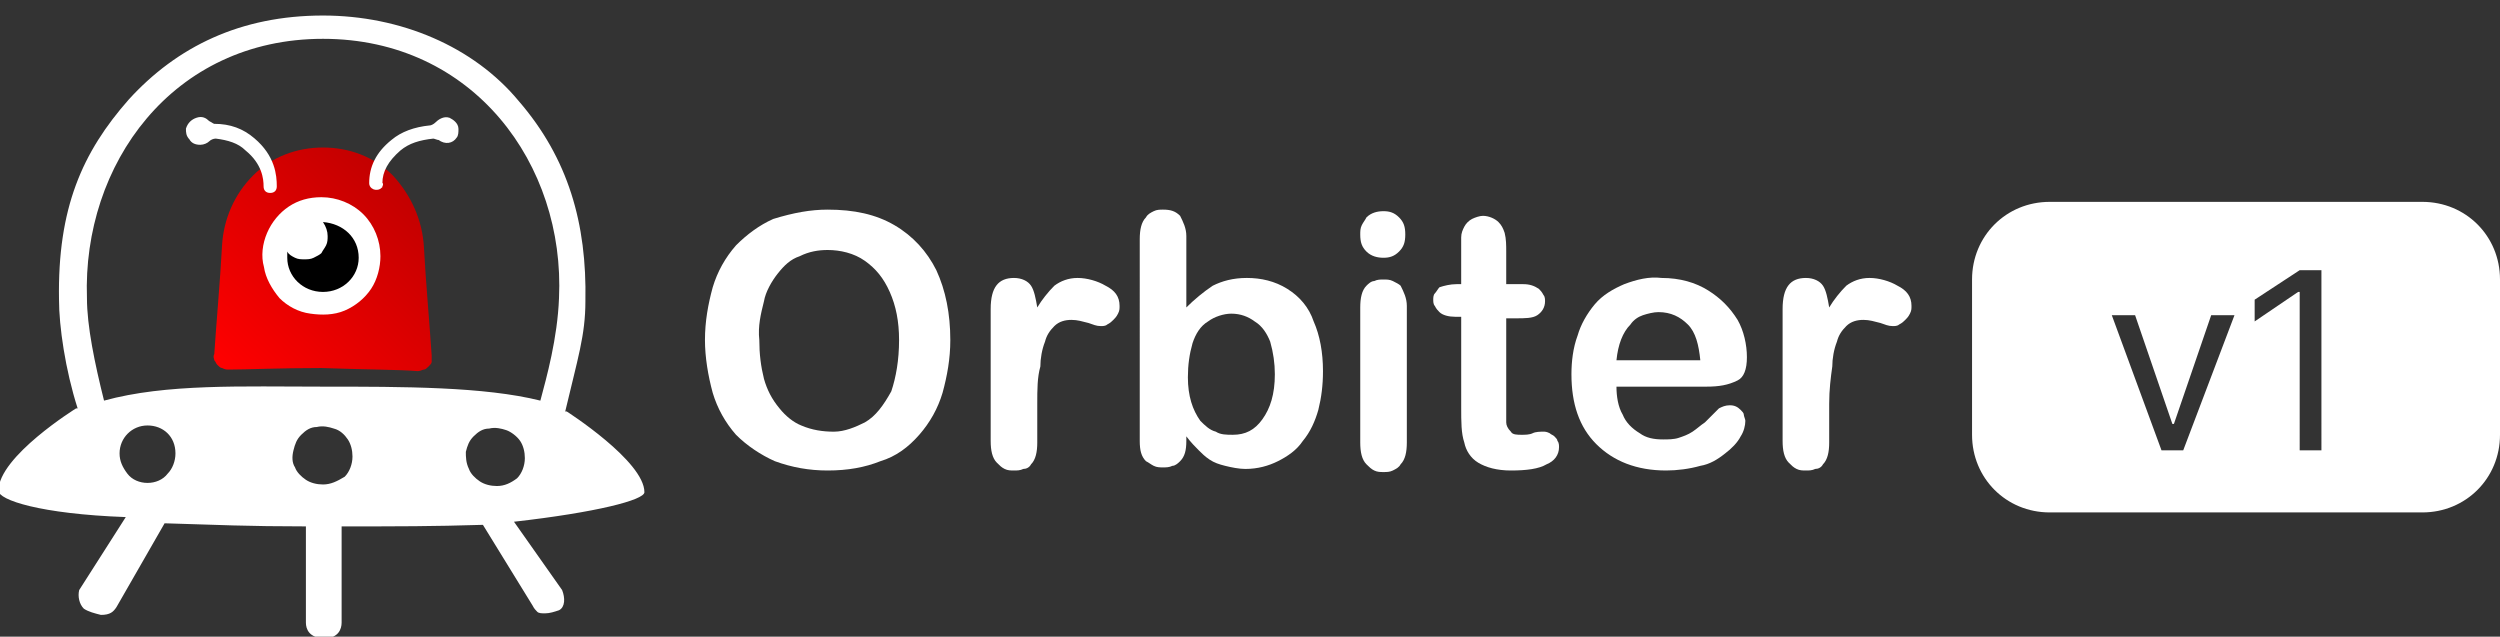 <?xml version="1.0" encoding="utf-8"?>
<!-- Generator: Adobe Illustrator 25.4.1, SVG Export Plug-In . SVG Version: 6.00 Build 0)  -->
<svg version="1.1" id="Layer_1" xmlns="http://www.w3.org/2000/svg" xmlns:xlink="http://www.w3.org/1999/xlink" x="0px" y="0px"
	 viewBox="0 0 161 41" style="enable-background:new 0 0 161 41;" xml:space="preserve">
<rect x="0" y="0" width="161" height="41" fill="#333333" stroke="none"/>
<style type="text/css">
	.st0{fill:#FFFFFF;}
	.st1{fill:url(#SVGID_1_);}
	.st2{fill:#FFFFFF;stroke:#FFFFFF;stroke-width:0.25;stroke-miterlimit:10;}
</style>
<g>
	<path class="st0" d="M156,13h-24c-2.8,0-5,2.2-5,5v10c0,2.8,2.2,5,5,5h24c2.8,0,5-2.2,5-5V18C161,15.2,158.8,13,156,13z M140.6,29
		h-1.4l-3.2-8.7h1.5l2.4,7h0.1l2.4-7h1.5L140.6,29z M149.5,29h-1.4V18.8h-0.1l-2.8,1.9v-1.4l2.9-1.9h1.4V29z"/>
</g>
<linearGradient id="SVGID_1_" gradientUnits="userSpaceOnUse" x1="15.046" y1="24.53" x2="26.539" y2="12.646">
	<stop  offset="0" style="stop-color:#FF0000"/>
	<stop  offset="1" style="stop-color:#C30000"/>
</linearGradient>
<path class="st1" d="M27.3,15.9c0.1,2,0.4,5.4,0.5,7c0,0.1,0,0.2,0,0.4c0,0.1-0.1,0.2-0.2,0.3c-0.1,0.1-0.2,0.2-0.3,0.2
	c-0.1,0-0.2,0.1-0.4,0.1c-1.2-0.1-3.5-0.1-6.2-0.2c-2.7,0-4.8,0.1-6,0.1c-0.1,0-0.2,0-0.4-0.1c-0.1,0-0.2-0.1-0.3-0.2
	c-0.1-0.1-0.1-0.2-0.2-0.3c0-0.1-0.1-0.2,0-0.4c0.1-1.6,0.4-5,0.5-7c0.1-1.7,0.8-3.3,2-4.5c1.2-1.2,2.8-1.8,4.5-1.8
	c1.7,0,3.3,0.6,4.5,1.8C26.5,12.6,27.2,14.2,27.3,15.9z"/>
<path class="st0" d="M20.7,12.7c-0.8,0-1.5,0.2-2.1,0.6c-0.6,0.4-1.1,1-1.4,1.7c-0.3,0.7-0.4,1.5-0.2,2.2c0.1,0.7,0.5,1.4,1,2
	c0.5,0.5,1.2,0.9,2,1c0.7,0.1,1.5,0.1,2.2-0.2c0.7-0.3,1.3-0.8,1.7-1.4c0.4-0.6,0.6-1.4,0.6-2.1c0-1-0.4-2-1.1-2.7
	C22.7,13.1,21.7,12.7,20.7,12.7L20.7,12.7z"/>
<path d="M20.8,14.3c0.2,0.3,0.3,0.6,0.3,0.9c0,0.2,0,0.4-0.1,0.6c-0.1,0.2-0.2,0.3-0.3,0.5c-0.1,0.1-0.3,0.2-0.5,0.3
	c-0.2,0.1-0.4,0.1-0.6,0.1c-0.2,0-0.4,0-0.6-0.1c-0.2-0.1-0.4-0.2-0.5-0.4c0,0.1,0,0.3,0,0.4c0,1.2,1,2.2,2.3,2.2
	c1.3,0,2.3-1,2.3-2.2C23.1,15.3,22.1,14.4,20.8,14.3z"/>
<path class="st0" d="M41.5,31.7c0-2-5-5.2-5-5.2l-0.1,0c0.8-3.4,1.3-4.9,1.3-7.1c0.1-5-1.1-9.2-4.3-12.9C30.5,3,25.8,1,20.8,1
	c-5.3,0-9.4,2-12.5,5.4c-3,3.4-4.6,7-4.5,12.9c0,1.7,0.4,4.5,1.2,7l-0.1,0c0,0-5,3.1-5,5.3c0,0.6,2.7,1.5,8.2,1.7L5.1,38
	c-0.1,0.4,0,0.9,0.3,1.2c0.3,0.2,0.7,0.3,1.1,0.4c0.6,0,0.8-0.2,1-0.5l3.1-5.4c3.3,0.1,5.4,0.2,9.1,0.2v6.2c0,0.4,0.2,1,1.2,1
	c0.9,0,1.1-0.6,1.1-1v-6.2c3.8,0,5.8,0,9.1-0.1l3.2,5.2c0.1,0.2,0.2,0.3,0.3,0.4c0.1,0.1,0.3,0.1,0.5,0.1c0.3,0,0.6-0.1,0.9-0.2
	c0.4-0.2,0.4-0.8,0.2-1.3l-3.1-4.4C38.4,33,41.5,32.2,41.5,31.7z M9.5,31.1c-0.5,0-1-0.2-1.3-0.6c-0.3-0.4-0.5-0.8-0.5-1.3
	c0-1,0.8-1.8,1.8-1.8c1,0,1.8,0.7,1.8,1.8c0,0.5-0.2,1-0.5,1.3C10.5,30.9,10,31.1,9.5,31.1z M20.8,31.2c-0.4,0-0.8-0.1-1.1-0.3
	c-0.3-0.2-0.6-0.5-0.7-0.8c-0.2-0.3-0.2-0.7-0.1-1.1c0.1-0.4,0.2-0.7,0.5-1c0.3-0.3,0.6-0.5,1-0.5c0.4-0.1,0.8,0,1.1,0.1
	c0.4,0.1,0.7,0.4,0.9,0.7c0.2,0.3,0.3,0.7,0.3,1.1c0,0.5-0.2,1-0.5,1.3C21.7,31,21.3,31.2,20.8,31.2z M32,31.3
	c-0.4,0-0.8-0.1-1.1-0.3c-0.3-0.2-0.6-0.5-0.7-0.8C30,29.8,30,29.4,30,29.1c0.1-0.4,0.2-0.7,0.5-1c0.3-0.3,0.6-0.5,1-0.5
	c0.4-0.1,0.8,0,1.1,0.1s0.7,0.4,0.9,0.7c0.2,0.3,0.3,0.7,0.3,1.1c0,0.5-0.2,1-0.5,1.3C32.9,31.1,32.5,31.3,32,31.3z M34.8,25.8
	c-3.6-0.9-8.8-0.9-14-0.9s-10.1-0.2-14.1,0.9c-0.6-2.4-1.1-4.8-1.1-6.6C5.3,10.6,11.1,2.5,20.8,2.5S36.4,10.6,36,19.2
	C35.9,21.8,35.2,24.3,34.8,25.8z"/>
<path class="st0" d="M53.3,13.5c1.7,0,3.1,0.3,4.3,1c1.2,0.7,2.1,1.7,2.7,2.9c0.6,1.3,0.9,2.8,0.9,4.5c0,1.2-0.2,2.3-0.5,3.4
	c-0.3,1-0.8,1.9-1.5,2.7c-0.7,0.8-1.5,1.4-2.5,1.7c-1,0.4-2.1,0.6-3.4,0.6c-1.2,0-2.3-0.2-3.4-0.6c-0.9-0.4-1.8-1-2.5-1.7
	c-0.7-0.8-1.2-1.7-1.5-2.7c-0.3-1.1-0.5-2.3-0.5-3.4c0-1.2,0.2-2.3,0.5-3.4c0.3-1,0.8-1.9,1.5-2.7c0.7-0.7,1.5-1.3,2.4-1.7
	C51.1,13.7,52.2,13.5,53.3,13.5z M57.9,21.9c0-1.2-0.2-2.2-0.6-3.1c-0.4-0.9-0.9-1.5-1.6-2c-0.7-0.5-1.6-0.7-2.4-0.7
	c-0.6,0-1.2,0.1-1.8,0.4c-0.6,0.2-1,0.6-1.4,1.1c-0.4,0.5-0.8,1.2-0.9,1.8c-0.2,0.8-0.4,1.6-0.3,2.5c0,0.9,0.1,1.7,0.3,2.5
	c0.2,0.7,0.5,1.3,1,1.9c0.4,0.5,0.9,0.9,1.4,1.1c0.7,0.3,1.4,0.4,2.1,0.4c0.7,0,1.4-0.3,2-0.6c0.7-0.4,1.2-1.1,1.7-2
	C57.7,24.3,57.9,23.2,57.9,21.9L57.9,21.9z"/>
<path class="st0" d="M66.8,26v2.5c0,0.6-0.1,1.1-0.4,1.4c-0.1,0.2-0.3,0.3-0.5,0.3c-0.2,0.1-0.4,0.1-0.6,0.1c-0.2,0-0.4,0-0.6-0.1
	c-0.2-0.1-0.3-0.2-0.5-0.4c-0.3-0.3-0.4-0.8-0.4-1.4v-8.5c0-1.4,0.5-2,1.5-2c0.5,0,0.9,0.2,1.1,0.5c0.2,0.3,0.3,0.8,0.4,1.4
	c0.3-0.5,0.7-1,1.1-1.4c0.4-0.3,0.9-0.5,1.5-0.5c0.6,0,1.3,0.2,1.8,0.5c0.6,0.3,0.9,0.7,0.9,1.3c0,0.2,0,0.3-0.1,0.5
	c-0.1,0.2-0.2,0.3-0.3,0.4c-0.1,0.1-0.2,0.2-0.4,0.3c-0.1,0.1-0.3,0.1-0.4,0.1c-0.3,0-0.5-0.1-0.8-0.2c-0.4-0.1-0.7-0.2-1.1-0.2
	c-0.4,0-0.8,0.1-1.1,0.4c-0.3,0.3-0.5,0.6-0.6,1c-0.2,0.5-0.3,1.1-0.3,1.6C66.8,24.3,66.8,25.1,66.8,26z"/>
<path class="st0" d="M76.4,15.2v4.6c0.5-0.5,1.1-1,1.7-1.4c0.6-0.3,1.3-0.5,2.2-0.5c0.9,0,1.8,0.2,2.6,0.7c0.8,0.5,1.4,1.2,1.7,2.1
	c0.4,0.9,0.6,2,0.6,3.2c0,0.9-0.1,1.7-0.3,2.5c-0.2,0.7-0.5,1.4-1,2c-0.4,0.6-1,1-1.6,1.3c-0.6,0.3-1.3,0.5-2.1,0.5
	c-0.4,0-0.9-0.1-1.3-0.2c-0.4-0.1-0.7-0.2-1-0.4c-0.3-0.2-0.5-0.4-0.7-0.6c-0.2-0.2-0.5-0.5-0.8-0.9v0.3c0,0.6-0.1,1-0.4,1.3
	c-0.1,0.1-0.3,0.3-0.5,0.3c-0.2,0.1-0.4,0.1-0.6,0.1c-0.2,0-0.4,0-0.6-0.1c-0.2-0.1-0.3-0.2-0.5-0.3c-0.3-0.3-0.4-0.7-0.4-1.3V15.4
	c0-0.6,0.1-1.1,0.4-1.4c0.1-0.2,0.3-0.3,0.5-0.4c0.2-0.1,0.4-0.1,0.6-0.1c0.5,0,0.8,0.1,1.1,0.4C76.2,14.3,76.4,14.7,76.4,15.2z
	 M76.5,24.3c0,1.2,0.3,2.1,0.8,2.8c0.3,0.3,0.6,0.6,1,0.7C78.6,28,79,28,79.4,28c0.8,0,1.4-0.3,1.9-1c0.5-0.7,0.8-1.6,0.8-2.9
	c0-0.7-0.1-1.4-0.3-2.1c-0.2-0.5-0.5-1-1-1.3c-0.4-0.3-0.9-0.5-1.5-0.5c-0.5,0-1.1,0.2-1.5,0.5c-0.5,0.3-0.8,0.8-1,1.4
	C76.6,22.8,76.5,23.5,76.5,24.3z"/>
<path class="st0" d="M89.1,16.6c-0.4,0-0.8-0.1-1.1-0.4c-0.3-0.3-0.4-0.6-0.4-1.1c0-0.2,0-0.4,0.1-0.6c0.1-0.2,0.2-0.3,0.3-0.5
	c0.3-0.3,0.7-0.4,1.1-0.4c0.4,0,0.7,0.1,1,0.4c0.3,0.3,0.4,0.6,0.4,1.1c0,0.5-0.1,0.8-0.4,1.1C89.8,16.5,89.5,16.6,89.1,16.6z
	 M90.6,19.7v8.8c0,0.6-0.1,1.1-0.4,1.4c-0.1,0.2-0.3,0.3-0.5,0.4c-0.2,0.1-0.4,0.1-0.6,0.1c-0.2,0-0.4,0-0.6-0.1
	c-0.2-0.1-0.3-0.2-0.5-0.4c-0.3-0.3-0.4-0.8-0.4-1.4v-8.7c0-0.6,0.1-1.1,0.4-1.4c0.1-0.1,0.3-0.3,0.5-0.3c0.2-0.1,0.4-0.1,0.6-0.1
	c0.2,0,0.4,0,0.6,0.1c0.2,0.1,0.4,0.2,0.5,0.3C90.4,18.8,90.6,19.2,90.6,19.7L90.6,19.7z"/>
<path class="st0" d="M93.8,18.3h0.3v-1.8c0-0.5,0-0.9,0-1.2c0-0.3,0.1-0.5,0.2-0.7c0.1-0.2,0.3-0.4,0.5-0.5c0.2-0.1,0.5-0.2,0.7-0.2
	c0.4,0,0.8,0.2,1,0.4c0.2,0.2,0.3,0.4,0.4,0.7c0.1,0.4,0.1,0.8,0.1,1.2v2.1h1.1c0.4,0,0.7,0.1,1,0.3c0.1,0.1,0.2,0.2,0.3,0.4
	c0.1,0.1,0.1,0.3,0.1,0.4c0,0.4-0.2,0.7-0.5,0.9c-0.3,0.2-0.8,0.2-1.4,0.2h-0.6v5.6c0,0.4,0,0.7,0,1.1c0,0.2,0.1,0.4,0.3,0.6
	c0.1,0.2,0.4,0.2,0.7,0.2c0.2,0,0.5,0,0.7-0.1c0.2-0.1,0.5-0.1,0.7-0.1c0.1,0,0.2,0,0.4,0.1c0.1,0.1,0.2,0.1,0.3,0.2
	c0.1,0.1,0.2,0.2,0.2,0.3c0.1,0.1,0.1,0.3,0.1,0.4c0,0.5-0.3,0.9-0.8,1.1c-0.5,0.3-1.3,0.4-2.3,0.4c-0.9,0-1.6-0.2-2.1-0.5
	c-0.5-0.3-0.8-0.8-0.9-1.3c-0.2-0.6-0.2-1.3-0.2-2.3v-5.8h-0.4c-0.4,0-0.8-0.1-1-0.3c-0.1-0.1-0.2-0.2-0.3-0.4
	c-0.1-0.1-0.1-0.3-0.1-0.4c0-0.1,0-0.3,0.1-0.4c0.1-0.1,0.2-0.3,0.3-0.4C93,18.4,93.4,18.3,93.8,18.3z"/>
<path class="st0" d="M109.9,24.9h-5.8c0,0.6,0.1,1.3,0.4,1.8c0.2,0.5,0.6,0.9,1.1,1.2c0.4,0.3,0.9,0.4,1.5,0.4c0.3,0,0.7,0,1-0.1
	c0.3-0.1,0.6-0.2,0.9-0.4c0.3-0.2,0.5-0.4,0.8-0.6c0.2-0.2,0.5-0.5,0.9-0.9c0.2-0.1,0.4-0.2,0.7-0.2c0.3,0,0.5,0.1,0.7,0.3
	c0.1,0.1,0.2,0.2,0.2,0.3c0,0.1,0.1,0.3,0.1,0.4c0,0.3-0.1,0.7-0.3,1c-0.2,0.4-0.6,0.8-1,1.1c-0.5,0.4-1,0.7-1.6,0.8
	c-0.7,0.2-1.5,0.3-2.2,0.3c-1.9,0-3.4-0.6-4.5-1.7c-1.1-1.1-1.6-2.6-1.6-4.5c0-0.8,0.1-1.7,0.4-2.5c0.2-0.7,0.6-1.4,1.1-2
	c0.5-0.6,1.2-1,1.9-1.3c0.8-0.3,1.6-0.5,2.4-0.4c1.2,0,2.2,0.3,3,0.8c0.8,0.5,1.4,1.1,1.9,1.9c0.4,0.7,0.6,1.6,0.6,2.4
	c0,0.8-0.2,1.3-0.6,1.5C111.3,24.8,110.7,24.9,109.9,24.9z M104.1,23.2h5.4c-0.1-1-0.3-1.8-0.8-2.3c-0.5-0.5-1.1-0.8-1.9-0.8
	c-0.3,0-0.7,0.1-1,0.2c-0.3,0.1-0.6,0.3-0.8,0.6C104.5,21.4,104.2,22.2,104.1,23.2L104.1,23.2z"/>
<path class="st0" d="M117.8,26v2.5c0,0.6-0.1,1.1-0.4,1.4c-0.1,0.2-0.3,0.3-0.5,0.3c-0.2,0.1-0.4,0.1-0.6,0.1c-0.2,0-0.4,0-0.6-0.1
	c-0.2-0.1-0.3-0.2-0.5-0.4c-0.3-0.3-0.4-0.8-0.4-1.4v-8.5c0-1.4,0.5-2,1.5-2c0.5,0,0.9,0.2,1.1,0.5c0.2,0.3,0.3,0.8,0.4,1.4
	c0.3-0.5,0.7-1,1.1-1.4c0.4-0.3,0.9-0.5,1.5-0.5c0.6,0,1.3,0.2,1.8,0.5c0.6,0.3,0.9,0.7,0.9,1.3c0,0.2,0,0.3-0.1,0.5
	c-0.1,0.2-0.2,0.3-0.3,0.4c-0.1,0.1-0.2,0.2-0.4,0.3c-0.1,0.1-0.3,0.1-0.4,0.1c-0.3,0-0.5-0.1-0.8-0.2c-0.4-0.1-0.7-0.2-1.1-0.2
	c-0.4,0-0.8,0.1-1.1,0.4c-0.3,0.3-0.5,0.6-0.6,1c-0.2,0.5-0.3,1.1-0.3,1.6C117.9,24.3,117.8,25.1,117.8,26z"/>
<g>
	<path class="st2" d="M29.4,8.3c0-0.3-0.3-0.5-0.5-0.6c-0.3-0.1-0.6,0.1-0.8,0.3c-0.1,0.1-0.3,0.2-0.4,0.2c-1,0.1-1.8,0.4-2.4,0.9
		c-1,0.8-1.4,1.7-1.4,2.7c0,0.2,0.2,0.3,0.3,0.3c0.1,0,0.2,0,0.3-0.1c0-0.1,0.1-0.1,0-0.2c0-0.8,0.4-1.5,1.2-2.2
		c0.6-0.5,1.3-0.7,2.2-0.8c0.1,0,0.3,0.1,0.4,0.1c0.4,0.3,0.8,0.2,1-0.1C29.4,8.7,29.4,8.5,29.4,8.3z"/>
	<path class="st2" d="M16.3,9L16.3,9c-0.7-0.6-1.5-0.9-2.5-0.9c-0.1,0-0.2-0.1-0.4-0.2c-0.2-0.2-0.4-0.3-0.7-0.2
		c-0.3,0.1-0.5,0.3-0.6,0.6c0,0.2,0,0.4,0.2,0.6c0.1,0.2,0.3,0.3,0.6,0.3c0.2,0,0.4-0.1,0.5-0.2c0.1-0.1,0.3-0.2,0.5-0.2
		c0.8,0.1,1.5,0.3,2,0.8c1.1,0.9,1.2,1.9,1.2,2.4c0,0.2,0.1,0.3,0.3,0.3c0.2,0,0.3-0.1,0.3-0.3C17.7,11.3,17.6,10.1,16.3,9z"/>
</g>
</svg>
